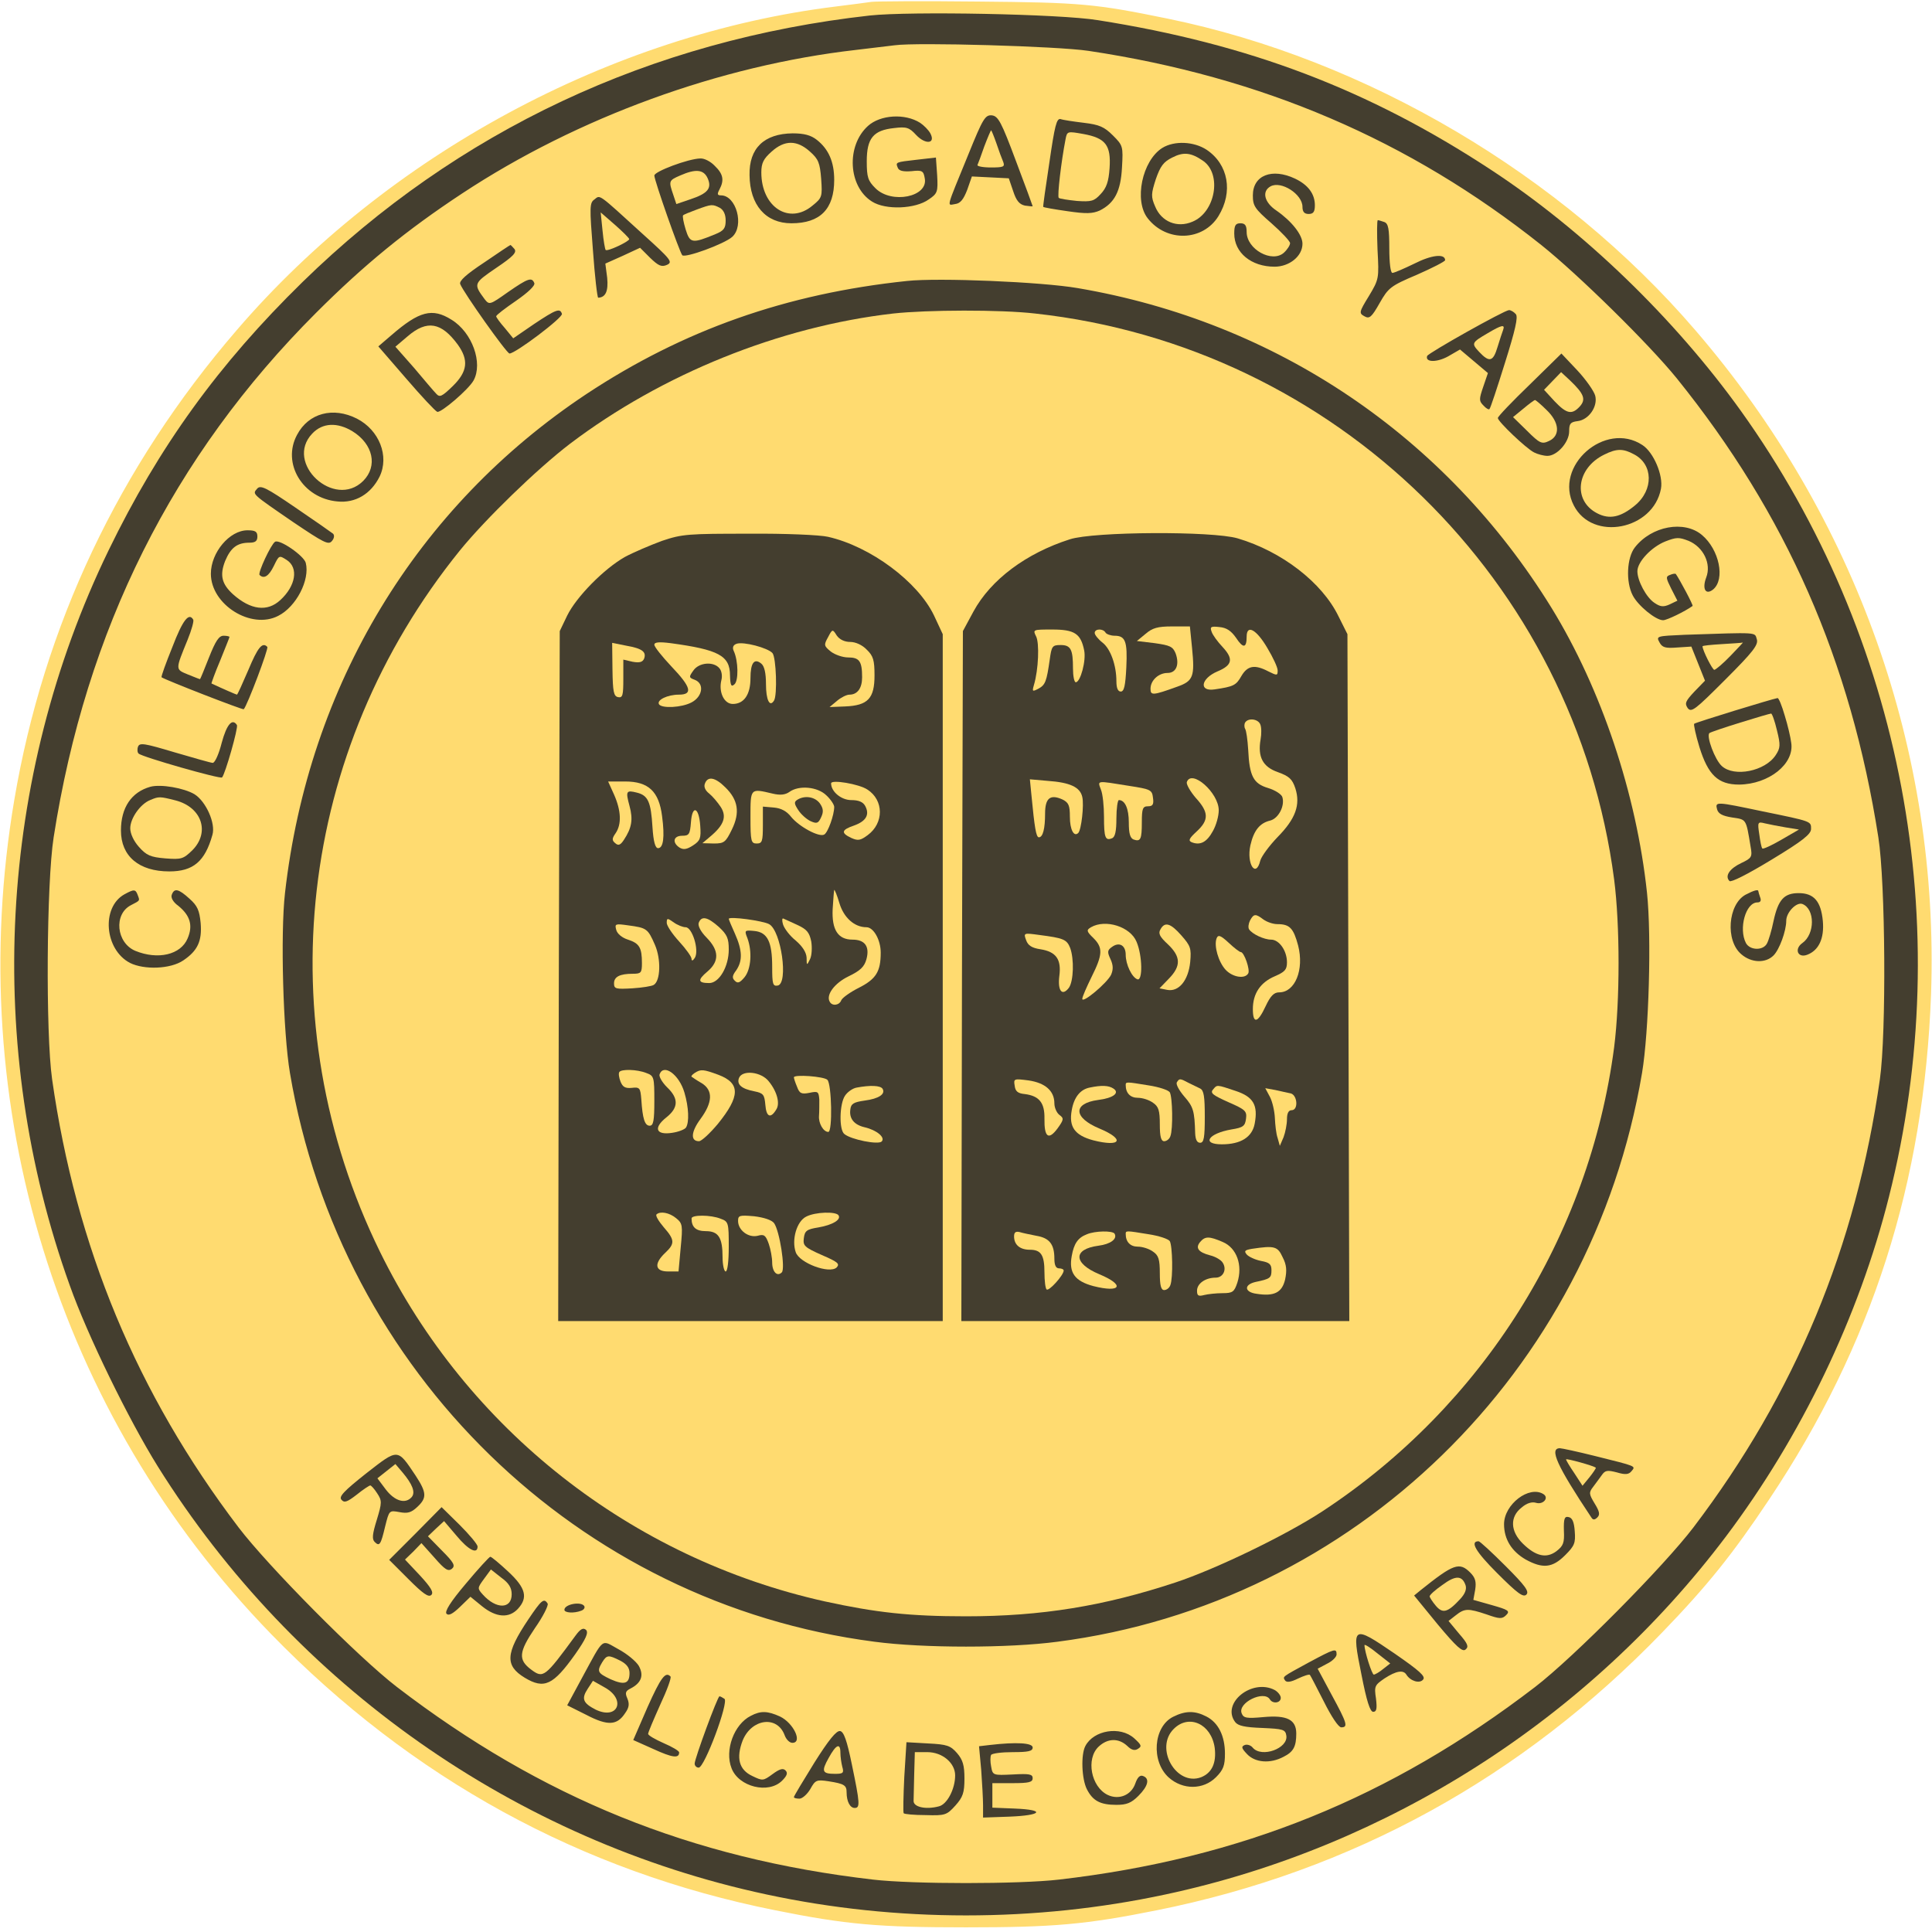 <?xml version="1.0" standalone="no"?>
<!DOCTYPE svg PUBLIC "-//W3C//DTD SVG 20010904//EN"
 "http://www.w3.org/TR/2001/REC-SVG-20010904/DTD/svg10.dtd">
<svg version="1.0" xmlns="http://www.w3.org/2000/svg"
 width="623pt" height="623pt" viewBox="0 0 623 623"
 preserveAspectRatio="xMidYMid meet">


<circle cx="311.5" cy="311.5" r="309" fill="#443e2f"/>

<g transform="translate(0,623) scale(0.1,-0.1)"
fill="#ffdb70" stroke="none">

<path d="M2810 6224 c-14 -2 -65 -9 -115 -15 -724 -89 -1447 -479 -1932 -1044
-380 -441 -622 -953 -717 -1515 -167 -986 139 -1979 828 -2689 453 -466 1000
-766 1626 -891 229 -46 333 -55 615 -55 282 0 386 9 615 55 629 126 1177 427
1630 896 145 150 227 252 345 429 332 497 500 1024 522 1630 27 781 -241 1537
-760 2140 -432 503 -1062 874 -1702 1005 -234 48 -281 52 -610 55 -176 2 -331
1 -345 -1z m730 -59 c488 -77 874 -224 1267 -482 298 -195 592 -479 806 -777
523 -730 699 -1661 478 -2536 -97 -386 -282 -771 -525 -1094 -443 -588 -1091
-1002 -1808 -1155 -419 -90 -867 -90 -1286 0 -809 173 -1522 675 -1963 1380
-94 151 -227 423 -284 584 -277 770 -231 1636 125 2370 162 334 355 601 626
866 500 488 1122 780 1829 859 130 14 613 5 735 -15z"/>
<path d="M2885 6084 c-16 -2 -73 -9 -125 -15 -438 -50 -897 -217 -1270 -463
-179 -118 -316 -230 -471 -385 -462 -462 -742 -1022 -846 -1691 -23 -146 -26
-632 -5 -780 77 -541 273 -1013 601 -1445 96 -126 386 -419 511 -515 466 -357
948 -553 1535 -621 129 -15 471 -15 600 0 587 68 1069 264 1535 621 125 96
415 389 511 515 328 432 524 904 601 1445 21 148 18 634 -5 780 -89 569 -296
1041 -650 1480 -90 111 -318 335 -437 430 -426 339 -901 542 -1460 626 -100
15 -553 28 -625 18z m82 -250 c12 -8 27 -23 33 -34 18 -34 -16 -37 -46 -5 -22
24 -31 27 -71 22 -67 -7 -88 -33 -88 -107 0 -52 4 -63 28 -87 52 -52 171 -28
159 32 -4 24 -8 27 -43 23 -27 -2 -40 1 -44 11 -7 18 -9 18 62 26 l61 7 4 -57
c3 -54 1 -59 -27 -78 -43 -31 -139 -35 -183 -7 -77 48 -84 180 -13 244 40 36
119 41 168 10z m309 -123 c30 -79 54 -145 54 -146 0 -1 -11 0 -25 2 -18 4 -28
16 -38 47 l-14 41 -59 3 -60 3 -15 -43 c-12 -31 -22 -44 -39 -46 -27 -4 -31
-20 43 161 47 116 54 127 76 125 20 -3 30 -21 77 -147z m219 123 c50 -6 66
-13 94 -41 32 -32 33 -35 29 -103 -4 -77 -24 -115 -72 -139 -23 -10 -43 -11
-104 -2 -42 6 -77 12 -78 14 -1 1 8 66 20 144 17 117 23 142 36 139 8 -3 42
-8 75 -12z m-861 -55 c38 -30 56 -71 56 -129 0 -94 -45 -140 -138 -140 -83 0
-134 59 -135 155 -2 87 47 134 139 135 37 0 59 -6 78 -21z m1257 -32 c70 -47
86 -136 38 -214 -50 -81 -167 -85 -228 -7 -45 57 -18 186 47 227 39 24 102 21
143 -6z m-1586 -52 c27 -26 31 -46 15 -76 -8 -15 -7 -19 5 -19 49 0 76 -98 36
-134 -26 -23 -152 -69 -161 -59 -9 11 -90 241 -90 257 0 13 109 54 148 55 13
1 34 -10 47 -24z m1871 -41 c42 -20 64 -49 64 -86 0 -21 -5 -28 -20 -28 -14 0
-20 7 -20 23 0 41 -69 85 -103 66 -29 -16 -20 -52 19 -78 49 -34 84 -78 84
-107 0 -40 -42 -74 -90 -74 -75 0 -130 45 -130 107 0 26 4 33 20 33 15 0 20
-7 20 -28 0 -56 82 -101 120 -67 11 10 20 24 20 31 0 6 -27 35 -60 64 -54 47
-60 56 -60 90 0 65 62 89 136 54z m-2103 -179 c91 -82 97 -90 78 -99 -18 -8
-28 -3 -55 23 l-32 32 -56 -26 -56 -25 6 -46 c4 -43 -5 -63 -29 -64 -3 0 -11
69 -17 153 -11 140 -11 153 5 164 19 15 10 21 156 -112z m2391 39 c13 -5 16
-22 16 -85 0 -47 4 -79 10 -79 6 0 38 14 71 30 55 28 99 33 99 11 0 -4 -41
-25 -91 -47 -85 -36 -92 -42 -120 -91 -26 -46 -33 -52 -49 -43 -18 10 -18 13
14 65 33 55 33 57 28 150 -2 52 -2 95 1 95 3 0 12 -3 21 -6z m-2805 -87 c8
-11 -4 -24 -59 -61 -73 -50 -74 -51 -37 -101 15 -19 17 -18 75 23 65 45 77 49
85 29 3 -8 -20 -30 -59 -57 -35 -24 -64 -46 -64 -50 0 -3 12 -20 28 -38 l27
-33 67 46 c72 48 84 52 90 33 4 -12 -150 -128 -169 -128 -9 0 -148 196 -159
224 -4 10 19 31 78 70 45 31 83 56 84 56 1 0 7 -6 13 -13z m1816 -126 c641
-109 1187 -478 1528 -1031 161 -262 274 -600 308 -919 15 -142 6 -450 -16
-581 -163 -965 -928 -1710 -1885 -1834 -158 -21 -432 -21 -590 0 -956 124
-1722 869 -1885 1834 -22 130 -31 448 -16 580 76 670 424 1246 973 1610 312
206 643 323 1033 364 102 11 434 -3 550 -23z m1413 -84 c8 -9 -2 -52 -35 -157
-25 -80 -47 -147 -50 -149 -2 -3 -11 2 -19 11 -15 15 -15 20 -1 61 l15 44 -45
38 -45 38 -38 -22 c-36 -20 -75 -20 -68 1 4 10 248 147 264 148 6 0 16 -6 22
-13z m-3432 -18 c67 -41 102 -140 71 -196 -16 -29 -105 -105 -117 -101 -6 2
-51 50 -100 107 l-90 104 42 36 c90 78 132 89 194 50z m3688 -245 c9 -35 -21
-78 -57 -82 -23 -3 -27 -8 -27 -33 0 -35 -39 -79 -70 -79 -12 0 -31 5 -43 11
-26 13 -117 100 -117 111 0 5 46 53 103 108 l102 100 51 -54 c28 -30 54 -67
58 -82z m-3993 -74 c72 -37 105 -121 73 -187 -28 -56 -78 -86 -136 -80 -112
10 -180 123 -130 215 37 70 116 91 193 52z m4145 -85 c36 -23 68 -98 60 -141
-25 -133 -221 -171 -281 -54 -66 127 101 274 221 195z m-4222 -286 c5 -5 4
-15 -4 -24 -11 -13 -26 -5 -124 61 -137 94 -132 90 -117 108 11 13 29 4 124
-61 62 -42 116 -80 121 -84z m4414 -4 c56 -47 76 -143 36 -176 -24 -19 -36 2
-22 39 17 44 -9 98 -57 118 -31 12 -39 12 -75 -2 -45 -18 -90 -66 -90 -96 0
-31 29 -85 55 -102 19 -13 29 -14 49 -5 l25 12 -20 39 c-17 34 -18 39 -4 44 9
4 17 5 19 3 12 -17 57 -101 54 -103 -25 -18 -83 -46 -95 -46 -24 0 -81 47 -98
80 -23 44 -19 122 7 155 54 69 159 88 216 40z m-4658 -5 c0 -15 -7 -20 -26
-20 -39 0 -60 -16 -78 -59 -18 -46 -11 -74 25 -107 57 -51 111 -58 153 -19 50
46 59 104 21 129 -25 16 -25 16 -42 -19 -16 -33 -32 -43 -46 -29 -6 7 37 99
50 107 15 9 93 -45 99 -68 14 -55 -31 -142 -89 -171 -87 -45 -217 36 -217 136
0 68 60 140 118 140 25 0 32 -4 32 -20z m-207 -268 c3 -4 -5 -33 -18 -65 -40
-98 -40 -95 1 -112 20 -8 37 -15 39 -15 1 0 14 32 29 70 21 53 32 70 47 70 10
0 19 -2 19 -4 0 -2 -14 -36 -30 -76 -17 -40 -29 -74 -28 -74 34 -16 80 -36 82
-36 2 0 18 36 37 80 30 72 45 91 61 74 5 -5 -65 -190 -76 -201 -3 -3 -252 94
-265 103 -2 2 14 46 35 98 33 86 53 112 67 88z m5042 -63 c6 -18 -12 -41 -101
-130 -98 -98 -110 -108 -122 -92 -10 15 -7 22 22 53 l34 35 -22 55 -22 55 -46
-3 c-38 -3 -48 0 -57 17 -11 20 -8 20 81 24 240 8 226 9 233 -14z m90 -246
c10 -32 19 -71 21 -88 11 -68 -72 -134 -168 -135 -68 0 -100 31 -128 121 -12
39 -19 73 -17 75 3 4 251 80 269 83 4 0 14 -25 23 -56z m-4991 -31 c5 -8 -38
-159 -48 -169 -5 -6 -258 66 -269 77 -4 3 -5 14 -2 22 5 14 21 11 118 -18 62
-18 117 -34 123 -34 7 0 20 29 29 65 16 59 34 80 49 57z m-137 -223 c37 -23
69 -94 58 -131 -24 -86 -62 -118 -139 -118 -98 0 -156 49 -156 132 0 74 34
124 95 141 34 9 108 -4 142 -24z m5055 -55 c161 -33 158 -32 158 -57 0 -17
-28 -39 -127 -99 -79 -48 -131 -74 -136 -69 -16 16 0 40 38 58 34 16 36 20 30
53 -15 91 -13 87 -60 94 -31 5 -44 12 -48 26 -7 26 -3 25 145 -6z m-5238 -270
c7 -19 9 -17 -22 -33 -56 -29 -47 -121 14 -147 73 -30 147 -13 169 40 18 42 8
74 -30 105 -17 12 -25 27 -21 36 8 22 22 19 57 -13 26 -23 32 -38 36 -78 5
-59 -10 -90 -56 -121 -41 -28 -126 -31 -172 -8 -82 43 -93 179 -18 221 31 17
36 17 43 -2z m5226 12 c0 -2 3 -11 6 -20 4 -10 1 -16 -9 -16 -38 0 -61 -85
-37 -131 13 -24 56 -25 68 -1 5 9 15 42 21 72 15 69 34 90 81 90 49 0 72 -26
78 -90 5 -56 -13 -95 -51 -109 -30 -11 -42 19 -15 38 41 29 41 110 0 126 -19
7 -52 -27 -52 -54 0 -33 -22 -93 -41 -112 -26 -26 -72 -24 -104 4 -52 44 -43
161 14 192 27 14 41 18 41 11z m-527 -1821 c136 -34 132 -32 118 -49 -9 -11
-20 -12 -47 -4 -31 8 -38 7 -49 -9 -7 -10 -20 -27 -28 -38 -14 -18 -13 -23 5
-53 16 -26 18 -36 9 -45 -8 -8 -14 -9 -19 -1 -112 168 -137 224 -102 224 6 0
57 -11 113 -25z m-3803 -63 c36 -55 37 -72 6 -101 -20 -19 -32 -22 -58 -17
-33 6 -33 6 -46 -46 -14 -59 -18 -66 -34 -50 -9 9 -7 26 7 71 17 56 17 62 1
86 -9 14 -19 25 -22 25 -3 0 -23 -13 -44 -30 -31 -24 -40 -27 -49 -16 -9 10 8
28 80 85 104 81 100 81 159 -7z m3637 -60 c19 -12 -1 -35 -24 -28 -13 4 -30
-1 -46 -15 -39 -30 -37 -77 4 -117 42 -41 76 -48 108 -24 22 17 26 27 24 66
-1 39 2 47 15 44 12 -2 18 -16 20 -46 3 -38 -1 -47 -31 -77 -41 -41 -72 -44
-127 -14 -45 26 -70 65 -70 114 0 64 81 126 127 97z m-3437 -169 c0 -26 -29
-12 -68 35 l-40 47 -26 -24 -26 -25 45 -46 c39 -39 44 -49 32 -59 -12 -9 -22
-3 -56 36 l-42 47 -26 -27 -27 -26 48 -51 c36 -39 45 -55 37 -63 -9 -9 -27 4
-74 51 l-62 62 85 85 84 85 58 -57 c32 -32 58 -63 58 -70z m3315 -63 c63 -63
77 -82 67 -92 -10 -10 -29 4 -94 69 -70 70 -89 103 -60 103 4 0 43 -36 87 -80z
m-3216 -18 c57 -53 64 -84 31 -120 -29 -31 -70 -28 -115 8 l-38 31 -34 -33
c-23 -22 -36 -29 -43 -22 -7 7 12 38 62 97 40 48 76 87 79 87 4 0 30 -22 58
-48z m3102 -3 c16 -16 20 -29 16 -55 l-6 -33 60 -17 c53 -15 59 -19 46 -32
-13 -13 -21 -13 -63 2 -60 20 -71 20 -100 -3 l-23 -18 34 -41 c28 -32 32 -42
21 -51 -10 -9 -29 8 -90 81 l-76 93 22 18 c105 84 124 91 159 56z m-2975 -100
c3 -6 -15 -42 -41 -79 -52 -77 -55 -102 -12 -134 39 -29 44 -25 143 110 16 22
25 26 34 18 8 -9 0 -28 -35 -78 -71 -100 -100 -114 -163 -76 -64 39 -62 78 11
187 43 64 51 71 63 52z m118 -8 c3 -5 -1 -12 -10 -15 -23 -9 -54 -7 -54 3 0
18 54 28 64 12z m2705 -237 c-11 -14 -41 -5 -54 16 -10 16 -33 12 -70 -12 -32
-22 -34 -25 -28 -65 4 -33 2 -43 -9 -43 -10 0 -21 34 -38 121 -32 158 -29 160
107 67 81 -56 101 -74 92 -84z m-2529 44 c17 -31 8 -55 -27 -73 -16 -8 -18
-14 -10 -32 7 -17 6 -29 -7 -47 -26 -40 -56 -42 -125 -6 l-62 31 47 87 c74
136 61 125 118 94 28 -15 57 -39 66 -54z m2250 37 c0 -8 -14 -22 -31 -30 l-30
-16 45 -84 c50 -92 54 -105 31 -105 -9 0 -32 35 -56 83 -23 45 -43 84 -45 86
-2 3 -20 -3 -39 -12 -22 -11 -36 -13 -41 -6 -8 13 -12 10 76 58 84 45 90 47
90 26z m-2148 -71 c4 -3 -11 -44 -33 -91 -21 -47 -39 -89 -39 -94 0 -5 23 -18
50 -30 28 -12 50 -25 50 -30 0 -20 -22 -17 -83 11 l-65 29 46 106 c43 96 58
116 74 99z m1949 -44 c10 -6 19 -17 19 -25 0 -17 -26 -20 -35 -5 -19 31 -105
-11 -91 -45 6 -15 15 -17 70 -12 76 7 106 -8 106 -53 0 -42 -9 -59 -41 -75
-43 -23 -92 -19 -118 9 -18 19 -19 24 -7 29 8 3 20 -1 26 -9 29 -33 114 -2
108 39 -3 20 -10 22 -78 25 -56 2 -78 7 -87 19 -46 61 55 142 128 103z m-1775
-28 c15 -10 -64 -222 -83 -222 -7 0 -13 6 -13 13 0 16 74 217 80 217 3 0 10
-4 16 -8z m179 -57 c44 -21 74 -85 40 -85 -9 0 -20 11 -25 25 -24 64 -106 53
-135 -17 -22 -57 -12 -95 31 -115 33 -16 35 -16 65 6 23 17 34 20 42 12 8 -8
5 -17 -11 -33 -44 -44 -140 -20 -163 40 -23 58 8 142 62 169 32 17 54 16 94
-2z m1375 0 c39 -20 60 -63 60 -120 0 -38 -5 -52 -29 -76 -41 -41 -107 -41
-152 -1 -58 52 -50 164 14 196 40 20 70 20 107 1z m-1143 -155 c26 -125 27
-140 9 -140 -15 0 -26 21 -26 50 0 23 -7 28 -58 36 -39 6 -43 4 -59 -25 -10
-17 -26 -31 -35 -31 -10 0 -18 2 -18 5 0 3 30 53 66 111 46 73 71 104 83 102
12 -2 22 -30 38 -108z m910 85 c23 -21 26 -26 13 -34 -10 -7 -21 -5 -35 9 -28
26 -63 25 -92 -2 -42 -39 -25 -130 29 -156 36 -17 76 -1 89 37 7 20 15 28 25
24 22 -8 17 -32 -15 -64 -23 -23 -38 -29 -71 -29 -52 0 -76 13 -95 50 -17 33
-20 112 -5 140 27 51 112 65 157 25z m-571 -48 c19 -22 24 -40 24 -82 0 -46
-5 -60 -29 -87 -28 -31 -33 -33 -96 -31 -37 0 -69 3 -71 6 -2 2 -1 55 2 117
l7 112 70 -4 c61 -3 72 -7 93 -31z m244 18 c0 -12 -14 -15 -64 -15 -36 0 -67
-4 -70 -9 -3 -5 -3 -22 0 -37 5 -29 6 -29 70 -26 53 3 64 1 64 -12 0 -13 -12
-16 -65 -16 l-65 0 0 -40 0 -39 73 -3 c100 -4 87 -22 -18 -26 l-85 -3 0 39 c0
21 -3 73 -6 115 l-7 76 34 4 c86 10 139 7 139 -8z"/>
<path d="M3174 5758 c-10 -29 -20 -56 -22 -60 -2 -4 17 -8 43 -8 41 0 46 2 40
18 -4 9 -14 36 -22 60 -8 23 -16 42 -17 42 -1 0 -11 -23 -22 -52z"/>
<path d="M3436 5781 c-14 -72 -27 -183 -22 -189 3 -3 30 -7 59 -10 46 -3 55
-1 76 22 19 20 26 40 29 84 5 74 -13 97 -85 110 -51 9 -52 9 -57 -17z"/>
<path d="M2488 5741 c-26 -23 -33 -37 -33 -67 0 -112 90 -170 165 -107 31 25
32 29 28 86 -4 52 -9 64 -36 88 -42 38 -82 38 -124 0z"/>
<path d="M3780 5722 c-28 -14 -38 -27 -53 -70 -15 -47 -16 -56 -2 -88 20 -49
71 -70 120 -49 74 30 96 153 35 196 -39 27 -63 30 -100 11z"/>
<path d="M2193 5664 c-37 -16 -37 -18 -22 -62 l10 -30 44 15 c58 19 71 36 57
68 -13 29 -39 31 -89 9z"/>
<path d="M2246 5554 c-22 -8 -41 -16 -43 -18 -3 -2 1 -23 8 -46 14 -45 21 -46
96 -15 27 11 33 19 33 44 0 20 -7 34 -19 41 -24 12 -26 12 -75 -6z"/>
<path d="M1943 5486 c3 -32 8 -60 10 -62 6 -6 77 28 76 35 0 3 -21 24 -46 46
l-46 40 6 -59z"/>
<path d="M2880 5219 c-366 -42 -745 -195 -1042 -420 -106 -81 -272 -242 -355
-344 -523 -647 -622 -1518 -258 -2261 281 -573 810 -989 1435 -1128 165 -36
273 -48 455 -48 243 0 445 33 675 109 130 43 356 152 475 230 516 339 860 886
940 1496 19 150 19 393 0 541 -126 963 -899 1719 -1867 1825 -112 13 -349 12
-458 0z m-210 -720 c137 -31 290 -145 342 -254 l28 -60 0 -1107 0 -1108 -620
0 -620 0 2 1113 3 1112 24 50 c30 61 119 151 186 189 28 15 82 38 120 52 65
22 85 23 280 23 116 1 230 -4 255 -10z m1321 -5 c142 -42 272 -142 325 -251
l29 -58 3 -1107 3 -1108 -626 0 -625 0 2 1113 3 1112 34 63 c56 103 170 188
311 233 77 25 459 27 541 3z"/>
<path d="M2670 4175 c-14 -25 -13 -28 9 -46 13 -10 38 -19 56 -19 36 0 45 -12
45 -64 0 -35 -15 -56 -41 -56 -9 0 -27 -9 -40 -20 l-24 -20 50 2 c74 3 95 26
95 100 0 49 -4 63 -25 83 -14 15 -36 25 -53 25 -19 0 -35 8 -44 21 -13 21 -14
21 -28 -6z"/>
<path d="M1975 4071 c1 -72 4 -86 18 -89 15 -3 17 6 17 59 l0 62 30 -7 c23 -4
32 -1 37 10 8 22 -6 33 -58 42 l-45 9 1 -86z"/>
<path d="M2110 4151 c0 -7 25 -38 55 -70 64 -67 70 -91 24 -91 -36 0 -72 -17
-64 -31 9 -14 73 -11 105 6 36 19 42 61 10 73 -19 7 -19 9 -4 30 18 26 65 30
84 7 7 -8 10 -25 6 -39 -9 -38 9 -76 37 -76 36 0 57 30 57 83 0 49 12 66 35
47 10 -8 15 -31 15 -66 0 -51 12 -76 26 -53 11 18 7 138 -5 153 -15 17 -94 38
-116 30 -11 -4 -14 -12 -9 -23 15 -32 16 -97 2 -108 -10 -9 -13 -3 -14 29 0
64 -37 83 -191 104 -39 5 -53 3 -53 -5z"/>
<path d="M2273 3703 c-4 -10 1 -22 14 -32 11 -9 27 -28 37 -43 20 -31 11 -58
-33 -95 l-26 -22 37 -1 c33 0 38 4 58 45 27 55 20 96 -21 136 -33 33 -57 37
-66 12z"/>
<path d="M1980 3668 c23 -52 25 -96 5 -125 -12 -17 -12 -23 -1 -32 10 -9 17
-6 28 11 25 38 30 65 18 109 -13 48 -11 52 24 43 36 -9 45 -30 50 -111 3 -47
9 -68 18 -68 17 0 22 35 13 103 -10 80 -44 112 -119 112 l-55 0 19 -42z"/>
<path d="M2680 3704 c0 -27 33 -54 65 -54 24 0 38 -6 45 -19 15 -28 3 -49 -36
-63 -41 -14 -43 -24 -9 -40 22 -10 30 -8 53 9 53 39 52 113 -1 147 -27 18
-117 33 -117 20z"/>
<path d="M2545 3676 c-13 -9 -29 -11 -54 -5 -72 17 -71 18 -71 -76 0 -78 2
-85 20 -85 18 0 20 7 20 60 l0 59 35 -3 c24 -2 42 -12 56 -30 26 -32 91 -67
107 -57 12 7 32 63 32 89 0 7 -11 24 -25 37 -28 28 -89 34 -120 11z m99 -37
c11 -16 12 -27 4 -44 -9 -20 -14 -22 -34 -13 -13 6 -31 22 -40 36 -13 20 -14
26 -3 33 24 15 57 10 73 -12z"/>
<path d="M2228 3578 c-3 -38 -6 -43 -28 -43 -29 0 -33 -22 -9 -38 13 -8 24 -6
44 7 23 15 26 23 23 63 -4 61 -26 69 -30 11z"/>
<path d="M2690 3360 c-1 -3 -3 -31 -5 -62 -3 -66 17 -98 64 -98 40 0 56 -22
45 -63 -7 -25 -20 -37 -57 -55 -46 -22 -75 -61 -61 -83 8 -14 31 -11 37 6 4 8
29 26 57 40 55 28 70 52 70 113 0 41 -23 82 -46 82 -39 0 -73 31 -87 77 -8 27
-16 46 -17 43z"/>
<path d="M2150 3254 c0 -9 18 -36 40 -60 22 -24 40 -49 40 -56 0 -8 5 -6 11 4
14 25 -9 98 -30 98 -9 0 -27 7 -39 16 -20 14 -22 14 -22 -2z"/>
<path d="M2253 3254 c-3 -9 6 -28 26 -48 40 -41 41 -76 2 -109 -32 -27 -31
-37 6 -37 32 0 63 53 63 108 0 36 -5 48 -32 73 -36 32 -56 37 -65 13z"/>
<path d="M2350 3267 c0 -2 9 -24 20 -48 24 -54 25 -87 4 -118 -13 -17 -14 -25
-4 -34 9 -9 16 -6 31 12 21 26 25 83 9 126 -10 25 -9 26 22 23 43 -4 58 -35
58 -116 0 -55 2 -63 18 -60 35 7 11 177 -28 198 -20 11 -130 26 -130 17z"/>
<path d="M2525 3249 c4 -13 22 -37 41 -52 22 -19 34 -38 35 -55 0 -26 1 -26
11 -5 6 12 7 38 4 57 -6 29 -14 39 -44 53 -20 9 -41 19 -46 21 -4 2 -5 -6 -1
-19z"/>
<path d="M1987 3232 c3 -13 19 -26 38 -32 37 -12 45 -26 45 -76 0 -31 -3 -34
-29 -34 -43 0 -61 -10 -61 -31 0 -18 6 -19 59 -16 32 2 63 7 69 11 22 13 24
83 4 129 -23 53 -27 55 -86 63 -42 6 -44 5 -39 -14z"/>
<path d="M1997 2773 c-3 -5 -1 -18 4 -31 7 -17 15 -22 36 -20 26 3 28 0 31
-37 4 -62 11 -85 27 -85 12 0 15 16 15 80 0 77 -1 81 -26 90 -30 12 -81 13
-87 3z"/>
<path d="M2127 2766 c-3 -7 8 -26 24 -42 38 -36 37 -66 -2 -97 -43 -34 -34
-58 18 -50 21 3 41 11 45 17 11 17 9 66 -5 113 -17 58 -67 94 -80 59z"/>
<path d="M2240 2770 c-8 -5 -12 -11 -10 -12 3 -2 17 -12 33 -21 37 -23 35 -62
-4 -115 -31 -42 -33 -72 -5 -72 8 0 35 25 61 56 72 89 73 131 2 158 -49 18
-57 19 -77 6z"/>
<path d="M2383 2754 c-8 -21 8 -35 49 -43 30 -6 33 -11 36 -44 3 -39 17 -45
35 -15 13 19 3 58 -24 91 -24 31 -85 38 -96 11z"/>
<path d="M2560 2756 c0 -3 4 -16 10 -30 8 -22 14 -25 40 -20 28 6 30 4 32 -22
0 -16 0 -40 -1 -52 -2 -24 14 -52 30 -52 14 0 11 154 -3 168 -11 11 -108 18
-108 8z"/>
<path d="M2763 2723 c-13 -2 -30 -14 -38 -26 -18 -26 -20 -111 -2 -124 22 -18
109 -35 120 -24 13 13 -16 37 -55 46 -34 8 -50 28 -46 57 2 19 11 24 46 29 46
6 68 21 58 38 -7 11 -40 12 -83 4z"/>
<path d="M2117 2314 c-4 -4 7 -22 23 -41 36 -41 37 -53 5 -83 -37 -35 -33 -60
9 -60 l34 0 7 77 c7 72 6 78 -15 95 -22 18 -51 23 -63 12z"/>
<path d="M2600 2307 c-31 -15 -48 -75 -34 -115 12 -35 109 -71 132 -49 11 12
3 18 -48 40 -56 25 -61 30 -58 54 3 24 9 29 47 35 46 8 74 25 65 39 -8 13 -75
11 -104 -4z"/>
<path d="M2230 2301 c0 -28 14 -41 46 -41 41 0 54 -21 54 -84 0 -25 5 -46 10
-46 6 0 10 33 10 80 0 77 -1 81 -26 90 -32 13 -94 13 -94 1z"/>
<path d="M2380 2293 c0 -30 33 -55 63 -48 21 6 26 2 36 -26 6 -17 11 -45 11
-60 0 -30 16 -47 31 -32 12 12 -7 134 -25 159 -8 10 -32 18 -64 22 -47 4 -52
3 -52 -15z"/>
<path d="M3694 4186 l-28 -23 58 -7 c49 -7 58 -11 67 -33 13 -36 2 -63 -26
-63 -29 0 -55 -24 -55 -51 0 -22 7 -22 87 7 51 18 56 33 47 124 l-7 70 -58 0
c-46 0 -63 -5 -85 -24z"/>
<path d="M3907 4193 c3 -10 19 -32 36 -50 35 -38 31 -58 -17 -78 -54 -23 -61
-66 -9 -58 61 9 69 13 86 43 20 34 43 38 87 15 28 -14 30 -14 30 3 0 10 -15
42 -33 72 -35 60 -67 78 -67 37 0 -37 -11 -39 -34 -4 -16 23 -31 33 -54 35
-27 3 -31 1 -25 -15z"/>
<path d="M3341 4178 c11 -21 8 -107 -7 -157 -6 -21 -5 -22 14 -12 23 12 27 24
37 94 6 43 8 47 35 47 33 0 40 -14 40 -76 0 -24 4 -44 9 -44 15 0 34 70 27
103 -11 54 -31 67 -103 67 -62 0 -63 0 -52 -22z"/>
<path d="M3530 4189 c0 -6 11 -20 25 -31 26 -20 45 -73 45 -125 0 -22 5 -33
14 -33 11 0 15 19 18 78 4 84 -3 102 -38 102 -12 0 -26 5 -29 10 -8 14 -35 13
-35 -1z"/>
<path d="M4015 3900 c-3 -5 -3 -15 0 -20 4 -6 8 -36 10 -68 4 -85 17 -109 64
-123 23 -7 43 -20 46 -29 9 -28 -12 -69 -39 -76 -34 -8 -53 -32 -64 -80 -13
-60 18 -107 32 -49 4 14 29 48 56 76 58 59 74 104 57 157 -10 30 -20 39 -56
52 -49 17 -66 49 -56 106 3 17 3 39 -1 48 -7 18 -39 22 -49 6z"/>
<path d="M3326 3666 c10 -104 15 -136 24 -136 13 0 20 28 20 76 0 50 16 64 56
46 20 -10 24 -19 24 -56 0 -41 13 -66 27 -52 10 10 19 90 13 116 -7 32 -40 47
-112 52 l-57 5 5 -51z"/>
<path d="M3827 3708 c-2 -7 11 -30 29 -51 42 -46 43 -71 3 -108 -25 -23 -28
-30 -16 -35 28 -11 49 1 68 36 11 19 19 49 19 67 0 57 -88 134 -103 91z"/>
<path d="M3550 3684 c6 -14 10 -54 10 -88 0 -67 4 -78 26 -69 10 4 14 23 14
64 0 32 4 59 8 59 20 0 32 -28 32 -72 0 -35 4 -50 15 -55 23 -8 27 0 27 56 0
44 3 51 20 51 15 0 19 6 16 27 -3 26 -7 28 -78 39 -106 17 -101 18 -90 -12z"/>
<path d="M4031 3262 c-5 -10 -7 -23 -3 -29 10 -15 48 -33 71 -33 26 0 51 -36
51 -73 0 -24 -7 -31 -39 -45 -47 -20 -71 -56 -71 -106 0 -49 16 -45 41 9 16
34 27 45 44 45 51 0 81 73 61 151 -15 56 -27 69 -67 69 -14 0 -34 7 -45 15
-25 19 -31 19 -43 -3z"/>
<path d="M3518 3240 c-15 -9 -15 -13 8 -35 31 -31 30 -53 -6 -125 -16 -33 -30
-64 -30 -71 0 -16 80 51 93 78 7 17 7 30 -2 50 -11 23 -10 29 4 39 24 18 45 6
45 -25 0 -31 20 -73 38 -79 17 -5 16 76 -3 121 -20 49 -100 74 -147 47z"/>
<path d="M3742 3233 c-8 -13 -2 -24 24 -48 42 -40 43 -70 3 -111 l-30 -31 25
-5 c37 -7 68 30 74 90 4 44 1 52 -28 85 -35 40 -54 46 -68 20z"/>
<path d="M3309 3198 c6 -17 19 -25 46 -29 51 -8 68 -33 61 -86 -6 -48 9 -67
31 -38 15 22 17 92 4 128 -11 28 -22 32 -99 42 -51 7 -52 7 -43 -17z"/>
<path d="M3923 3204 c-9 -24 6 -76 29 -101 22 -24 62 -31 73 -12 7 11 -13 69
-24 69 -4 0 -21 13 -39 30 -26 24 -34 27 -39 14z"/>
<path d="M3272 2729 c2 -18 10 -25 33 -27 46 -6 64 -28 63 -79 -1 -60 13 -71
42 -32 21 29 21 33 6 44 -9 7 -16 24 -16 37 0 40 -29 66 -83 74 -47 6 -49 6
-45 -17z"/>
<path d="M3795 2740 c-4 -6 7 -26 24 -46 29 -33 33 -46 35 -119 1 -20 6 -30
16 -30 12 0 15 16 15 84 0 65 -3 85 -15 91 -8 4 -25 12 -37 18 -28 15 -30 15
-38 2z"/>
<path d="M3630 2731 c0 -26 15 -41 39 -41 15 0 37 -7 49 -16 18 -12 22 -25 22
-70 0 -39 4 -54 14 -54 8 0 17 7 20 16 9 23 7 127 -2 142 -5 7 -35 17 -68 22
-73 12 -74 12 -74 1z"/>
<path d="M3514 2723 c-31 -6 -51 -32 -58 -73 -10 -54 10 -81 69 -97 90 -23
104 3 20 38 -84 35 -86 81 -4 92 49 6 71 23 49 37 -15 10 -38 11 -76 3z"/>
<path d="M3911 2716 c-9 -11 1 -18 50 -40 55 -24 60 -29 57 -53 -3 -24 -9 -29
-47 -35 -75 -13 -98 -48 -31 -48 61 0 98 23 106 67 11 59 -4 86 -61 105 -63
21 -60 21 -74 4z"/>
<path d="M4095 2693 c8 -15 15 -46 16 -68 1 -22 4 -51 9 -65 l7 -25 12 28 c6
16 11 42 11 58 0 19 5 29 15 29 22 0 19 47 -2 54 -10 2 -33 7 -50 11 l-33 6
15 -28z"/>
<path d="M3270 2243 c0 -27 19 -43 51 -43 36 0 47 -17 47 -73 0 -27 3 -52 7
-55 7 -7 55 46 55 61 0 4 -7 7 -15 7 -10 0 -15 10 -15 31 0 47 -16 67 -58 74
-20 4 -45 9 -54 12 -13 3 -18 -1 -18 -14z"/>
<path d="M3505 2250 c-29 -11 -42 -30 -49 -70 -10 -54 10 -81 69 -97 90 -23
104 3 20 38 -84 35 -86 81 -3 92 39 5 62 22 52 39 -7 10 -63 9 -89 -2z"/>
<path d="M3630 2251 c0 -26 15 -41 39 -41 15 0 37 -7 49 -16 18 -12 22 -25 22
-70 0 -39 4 -54 14 -54 8 0 17 7 20 16 9 23 7 127 -2 142 -5 7 -35 17 -68 22
-73 12 -74 12 -74 1z"/>
<path d="M3870 2225 c-16 -19 -6 -33 32 -43 17 -4 36 -15 41 -24 14 -22 1 -48
-23 -48 -33 0 -60 -19 -60 -42 0 -16 4 -19 23 -14 12 3 39 6 59 6 33 0 38 4
48 34 18 56 -2 112 -47 131 -44 19 -57 19 -73 0z"/>
<path d="M4037 2203 c-23 -4 -26 -7 -17 -18 7 -8 27 -17 46 -21 28 -5 34 -11
34 -30 0 -25 -4 -28 -52 -38 -38 -9 -35 -33 4 -38 57 -9 82 4 92 46 6 29 5 47
-8 72 -16 35 -26 38 -99 27z"/>
<path d="M4798 5156 c-53 -31 -54 -33 -28 -61 33 -35 45 -31 59 16 7 23 15 47
18 55 7 19 -5 16 -49 -10z"/>
<path d="M1315 5146 l-40 -34 60 -68 c32 -38 64 -76 72 -84 11 -12 18 -9 53
25 48 47 52 84 16 134 -53 72 -99 80 -161 27z"/>
<path d="M5006 5001 l-27 -28 34 -37 c39 -41 56 -44 81 -17 21 23 14 41 -31
84 l-29 27 -28 -29z"/>
<path d="M4912 4912 l-33 -27 45 -44 c41 -41 48 -44 71 -33 37 17 34 60 -8
100 -18 18 -35 32 -37 32 -3 0 -20 -13 -38 -28z"/>
<path d="M1007 4832 c-91 -95 71 -245 164 -153 48 48 32 119 -34 160 -49 30
-97 28 -130 -7z"/>
<path d="M5173 4764 c-90 -44 -102 -148 -23 -189 40 -21 76 -13 122 25 61 50
59 133 -3 165 -35 19 -56 19 -96 -1z"/>
<path d="M5553 4153 c-35 -2 -63 -5 -63 -7 0 -13 32 -76 38 -76 4 0 28 20 52
45 24 25 42 44 40 43 -3 -1 -33 -3 -67 -5z"/>
<path d="M5612 3900 c-52 -16 -96 -31 -100 -34 -10 -11 18 -86 40 -106 40 -37
140 -17 174 35 15 23 16 32 4 80 -7 30 -16 55 -19 54 -3 0 -48 -13 -99 -29z"/>
<path d="M484 3650 c-32 -13 -64 -59 -64 -91 0 -17 11 -41 28 -60 24 -27 37
-33 85 -37 52 -4 58 -2 87 26 58 58 31 139 -54 161 -51 13 -54 13 -82 1z"/>
<path d="M5673 3540 c3 -23 7 -44 10 -46 2 -3 30 10 61 28 l57 33 -43 7 c-24
4 -54 10 -67 13 -23 6 -24 4 -18 -35z"/>
<path d="M5050 1524 c0 -3 12 -23 27 -45 l26 -40 23 28 c12 15 21 29 20 30 -5
6 -96 31 -96 27z"/>
<path d="M1246 1486 l-29 -23 27 -36 c29 -38 64 -48 84 -24 12 15 2 41 -30 79
l-23 27 -29 -23z"/>
<path d="M1561 1139 c-22 -30 -22 -31 -4 -51 43 -48 93 -47 93 1 0 21 -9 36
-34 54 l-33 26 -22 -30z"/>
<path d="M4651 1119 c-23 -16 -41 -32 -41 -37 1 -4 9 -17 20 -30 22 -26 38
-22 78 21 16 17 22 32 18 45 -11 32 -32 33 -75 1z"/>
<path d="M4400 925 c0 -20 24 -95 30 -95 4 0 18 8 30 18 l23 18 -42 33 c-22
18 -41 30 -41 26z"/>
<path d="M1942 870 c-18 -30 -15 -35 27 -55 45 -20 61 -14 61 20 0 17 -9 29
-30 40 -38 19 -43 19 -58 -5z"/>
<path d="M1895 784 c-21 -32 -15 -46 26 -67 71 -34 99 32 30 71 l-39 22 -17
-26z"/>
<path d="M3785 655 c-63 -62 8 -186 88 -156 35 14 50 46 44 95 -11 77 -83 110
-132 61z"/>
<path d="M2672 561 c-24 -43 -21 -51 21 -51 26 0 29 3 23 23 -3 12 -6 32 -6
45 0 33 -14 27 -38 -17z"/>
<path d="M2948 510 c-1 -38 -2 -78 -2 -87 -1 -20 39 -29 81 -18 27 6 53 56 53
100 0 40 -41 75 -90 75 l-40 0 -2 -70z"/>
</g>
</svg>
